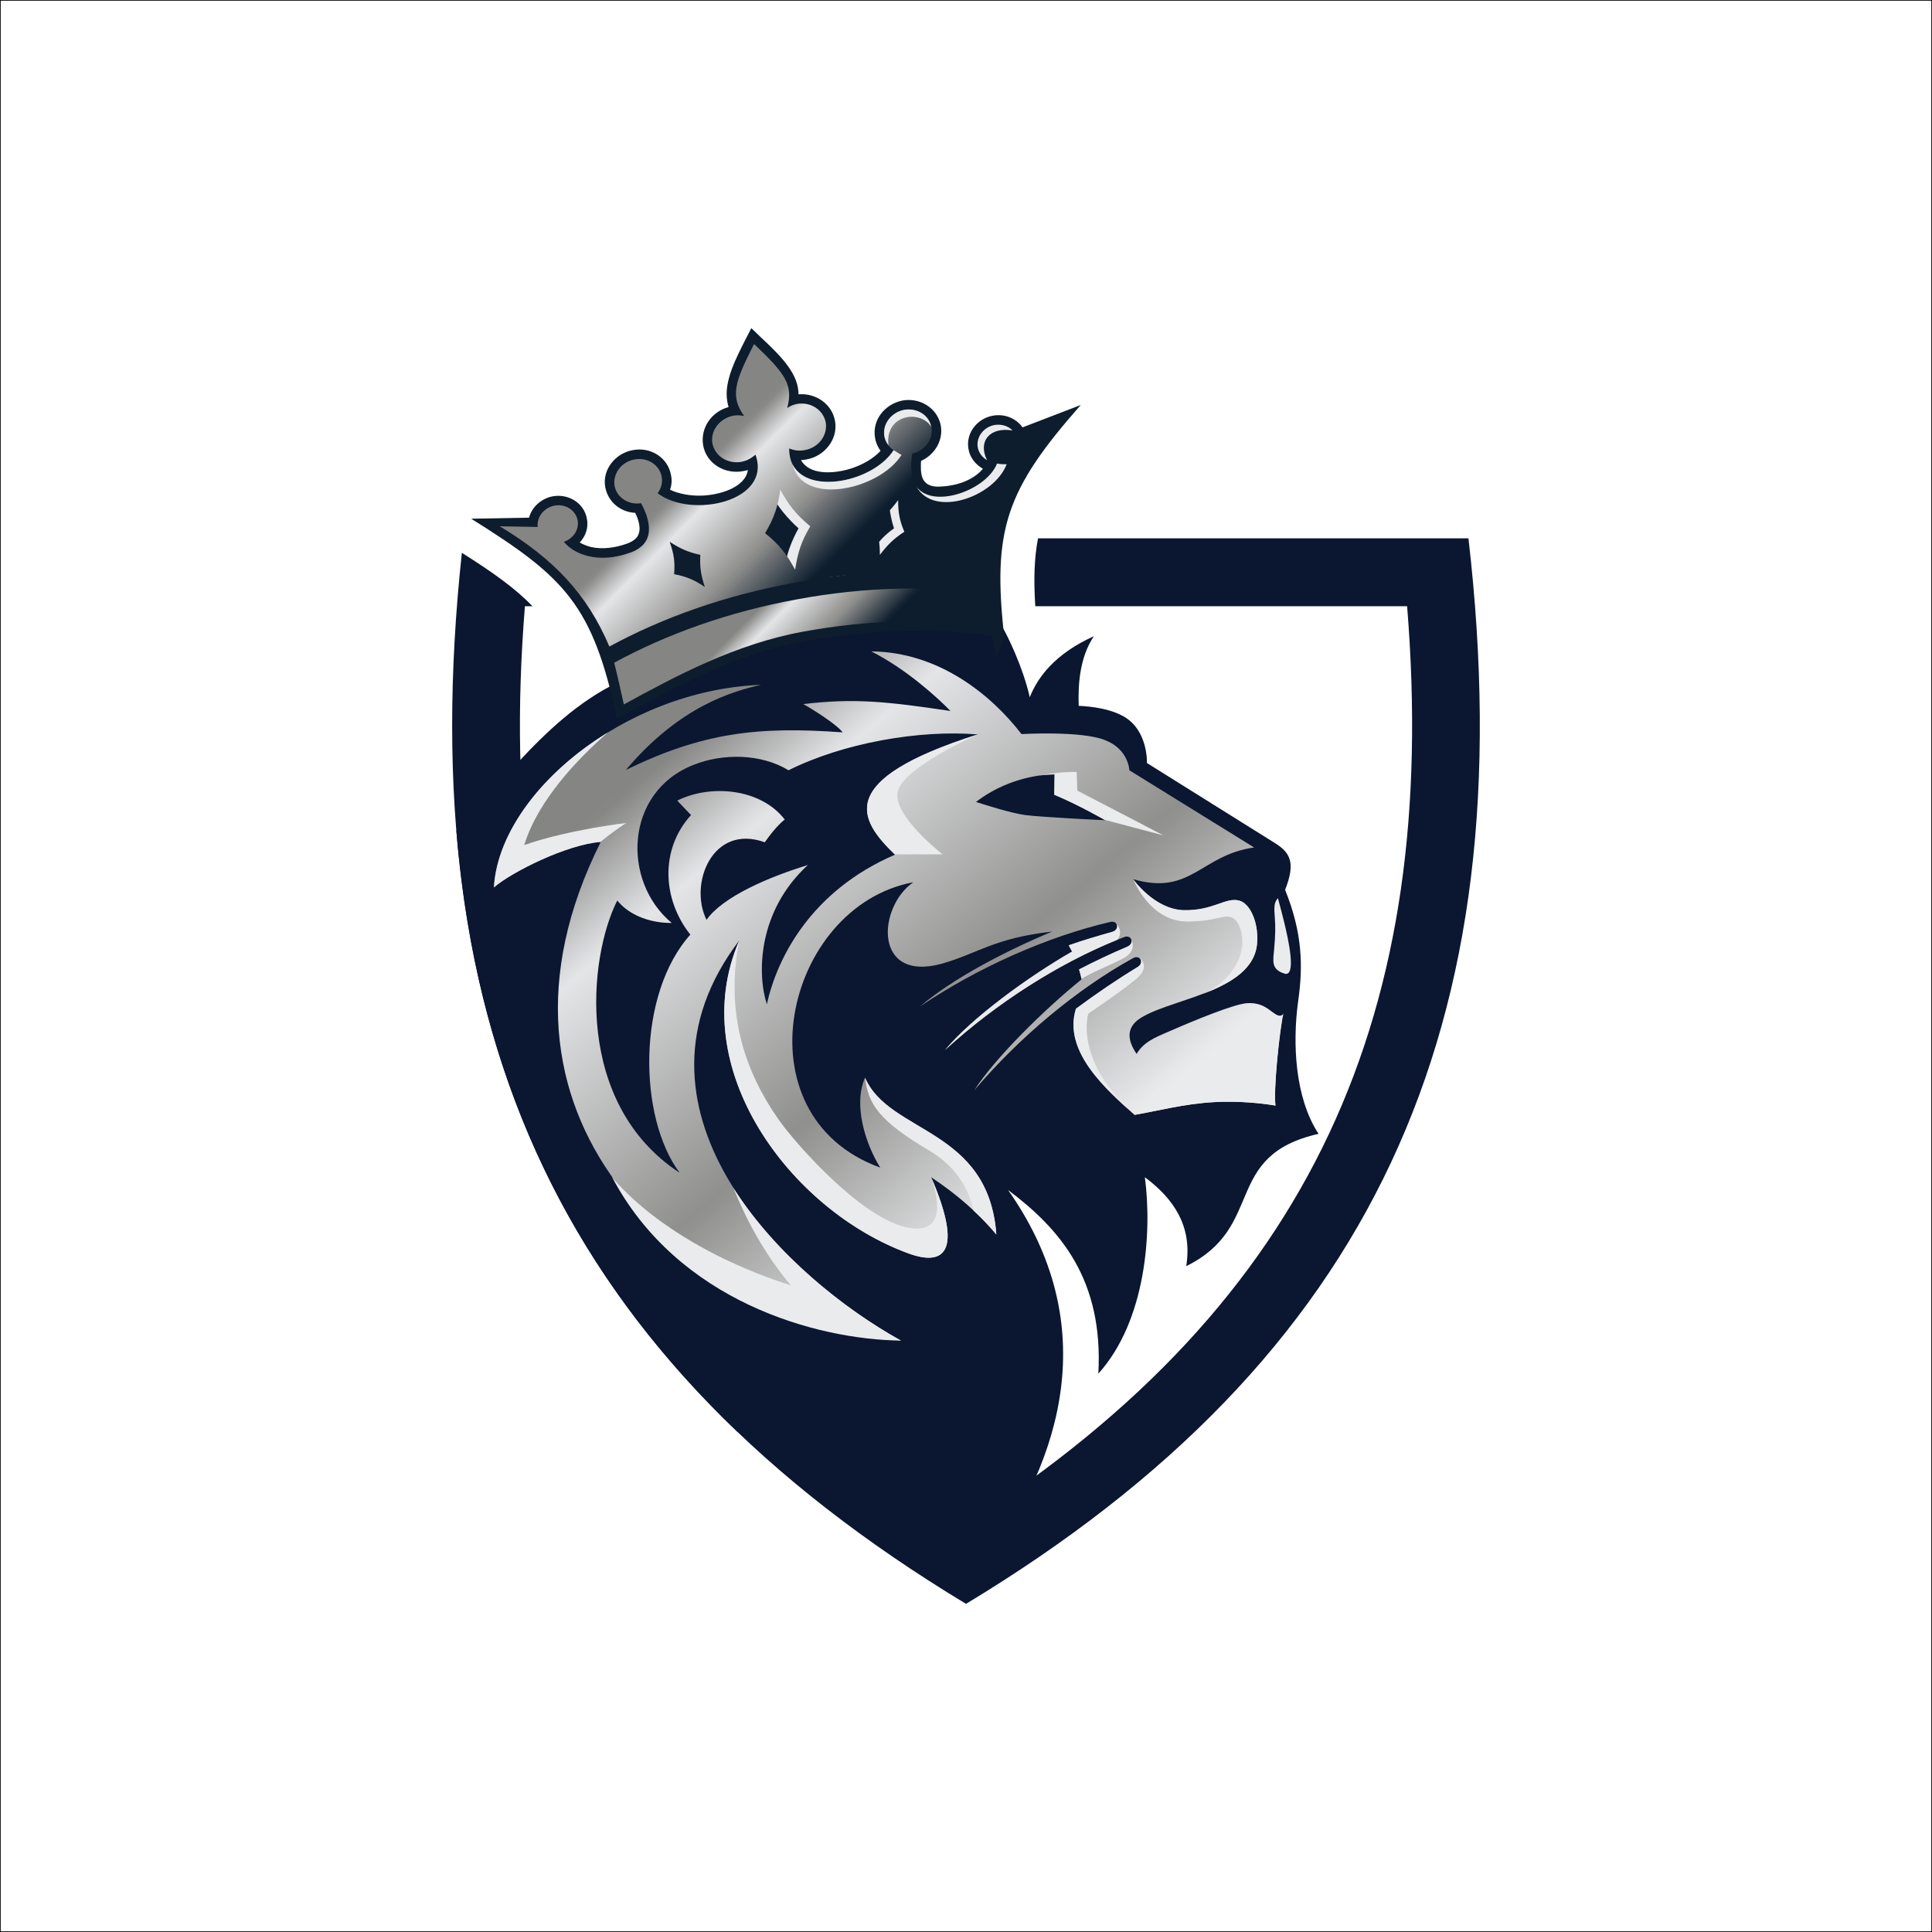 <?xml version="1.0" encoding="UTF-8"?>
<svg xmlns="http://www.w3.org/2000/svg" xmlns:xlink="http://www.w3.org/1999/xlink" width="300" height="300" viewBox="0 0 3001 3001">
<rect x="0" y="0" width="3001" height="3001" fill="#333333" stroke="none"/>
<defs>
<clipPath id="clip-0">

</clipPath>
<clipPath id="clip-1">
<path clip-rule="nonzero" d="M 1511.77 1695.879 C 1512.23 1695.141 1512.801 1694.34 1513.289 1693.59 C 1512.789 1694.18 1512.27 1694.75 1511.77 1695.34 Z M 1511.77 1695.879 "/>
</clipPath>
<clipPath id="clip-2">
<path clip-rule="nonzero" d="M 1511.77 1695.879 C 1512.23 1695.141 1512.801 1694.34 1513.289 1693.59 C 1512.789 1694.18 1512.27 1694.75 1511.77 1695.34 L 1511.77 1695.879 "/>
</clipPath>
<linearGradient id="linear-pattern-0" gradientUnits="userSpaceOnUse" x1="-1.806" y1="0" x2="2.768" y2="0" gradientTransform="matrix(-0.388, -0.453, 0.453, -0.388, 1512.72, 1694.95)">
<stop offset="0" stop-color="rgb(91.763%, 92.155%, 92.94%)" stop-opacity="1"/>
<stop offset="0.25" stop-color="rgb(91.763%, 92.155%, 92.94%)" stop-opacity="1"/>
<stop offset="0.375" stop-color="rgb(91.763%, 92.155%, 92.94%)" stop-opacity="1"/>
<stop offset="0.391" stop-color="rgb(91.763%, 92.155%, 92.94%)" stop-opacity="1"/>
<stop offset="0.395" stop-color="rgb(90.945%, 91.328%, 92.078%)" stop-opacity="1"/>
<stop offset="0.398" stop-color="rgb(90.129%, 90.503%, 91.216%)" stop-opacity="1"/>
<stop offset="0.402" stop-color="rgb(88.362%, 88.716%, 89.351%)" stop-opacity="1"/>
<stop offset="0.406" stop-color="rgb(86.595%, 86.929%, 87.486%)" stop-opacity="1"/>
<stop offset="0.41" stop-color="rgb(84.827%, 85.143%, 85.622%)" stop-opacity="1"/>
<stop offset="0.414" stop-color="rgb(83.06%, 83.356%, 83.759%)" stop-opacity="1"/>
<stop offset="0.418" stop-color="rgb(81.291%, 81.569%, 81.894%)" stop-opacity="1"/>
<stop offset="0.422" stop-color="rgb(79.524%, 79.782%, 80.029%)" stop-opacity="1"/>
<stop offset="0.426" stop-color="rgb(77.757%, 77.995%, 78.165%)" stop-opacity="1"/>
<stop offset="0.43" stop-color="rgb(75.99%, 76.208%, 76.3%)" stop-opacity="1"/>
<stop offset="0.434" stop-color="rgb(74.222%, 74.422%, 74.435%)" stop-opacity="1"/>
<stop offset="0.438" stop-color="rgb(72.455%, 72.635%, 72.571%)" stop-opacity="1"/>
<stop offset="0.441" stop-color="rgb(70.688%, 70.848%, 70.706%)" stop-opacity="1"/>
<stop offset="0.445" stop-color="rgb(68.921%, 69.061%, 68.842%)" stop-opacity="1"/>
<stop offset="0.449" stop-color="rgb(67.152%, 67.274%, 66.977%)" stop-opacity="1"/>
<stop offset="0.453" stop-color="rgb(65.385%, 65.488%, 65.112%)" stop-opacity="1"/>
<stop offset="0.457" stop-color="rgb(63.617%, 63.701%, 63.248%)" stop-opacity="1"/>
<stop offset="0.461" stop-color="rgb(61.85%, 61.914%, 61.383%)" stop-opacity="1"/>
<stop offset="0.465" stop-color="rgb(60.083%, 60.127%, 59.518%)" stop-opacity="1"/>
<stop offset="0.469" stop-color="rgb(58.316%, 58.34%, 57.654%)" stop-opacity="1"/>
<stop offset="0.473" stop-color="rgb(57.681%, 57.698%, 56.985%)" stop-opacity="1"/>
<stop offset="0.477" stop-color="rgb(57.047%, 57.057%, 56.319%)" stop-opacity="1"/>
<stop offset="0.48" stop-color="rgb(58.366%, 58.394%, 57.716%)" stop-opacity="1"/>
<stop offset="0.484" stop-color="rgb(59.688%, 59.731%, 59.116%)" stop-opacity="1"/>
<stop offset="0.488" stop-color="rgb(61.008%, 61.066%, 60.513%)" stop-opacity="1"/>
<stop offset="0.492" stop-color="rgb(62.329%, 62.402%, 61.913%)" stop-opacity="1"/>
<stop offset="0.496" stop-color="rgb(63.649%, 63.739%, 63.31%)" stop-opacity="1"/>
<stop offset="0.5" stop-color="rgb(64.97%, 65.076%, 64.709%)" stop-opacity="1"/>
<stop offset="0.504" stop-color="rgb(66.29%, 66.411%, 66.107%)" stop-opacity="1"/>
<stop offset="0.508" stop-color="rgb(67.612%, 67.747%, 67.506%)" stop-opacity="1"/>
<stop offset="0.512" stop-color="rgb(68.932%, 69.084%, 68.904%)" stop-opacity="1"/>
<stop offset="0.516" stop-color="rgb(70.253%, 70.421%, 70.303%)" stop-opacity="1"/>
<stop offset="0.52" stop-color="rgb(71.573%, 71.756%, 71.701%)" stop-opacity="1"/>
<stop offset="0.523" stop-color="rgb(72.894%, 73.093%, 73.1%)" stop-opacity="1"/>
<stop offset="0.527" stop-color="rgb(74.216%, 74.429%, 74.498%)" stop-opacity="1"/>
<stop offset="0.531" stop-color="rgb(75.537%, 75.766%, 75.897%)" stop-opacity="1"/>
<stop offset="0.535" stop-color="rgb(76.857%, 77.101%, 77.295%)" stop-opacity="1"/>
<stop offset="0.539" stop-color="rgb(78.178%, 78.438%, 78.694%)" stop-opacity="1"/>
<stop offset="0.543" stop-color="rgb(79.498%, 79.773%, 80.092%)" stop-opacity="1"/>
<stop offset="0.547" stop-color="rgb(80.82%, 81.11%, 81.49%)" stop-opacity="1"/>
<stop offset="0.551" stop-color="rgb(82.14%, 82.446%, 82.887%)" stop-opacity="1"/>
<stop offset="0.555" stop-color="rgb(83.461%, 83.783%, 84.286%)" stop-opacity="1"/>
<stop offset="0.559" stop-color="rgb(84.781%, 85.118%, 85.684%)" stop-opacity="1"/>
<stop offset="0.562" stop-color="rgb(86.102%, 86.455%, 87.083%)" stop-opacity="1"/>
<stop offset="0.566" stop-color="rgb(87.422%, 87.791%, 88.481%)" stop-opacity="1"/>
<stop offset="0.57" stop-color="rgb(88.744%, 89.128%, 89.88%)" stop-opacity="1"/>
<stop offset="0.574" stop-color="rgb(86.435%, 86.795%, 87.451%)" stop-opacity="1"/>
<stop offset="0.578" stop-color="rgb(84.126%, 84.462%, 85.023%)" stop-opacity="1"/>
<stop offset="0.582" stop-color="rgb(80.589%, 80.888%, 81.3%)" stop-opacity="1"/>
<stop offset="0.586" stop-color="rgb(77.052%, 77.315%, 77.579%)" stop-opacity="1"/>
<stop offset="0.59" stop-color="rgb(73.515%, 73.741%, 73.856%)" stop-opacity="1"/>
<stop offset="0.594" stop-color="rgb(69.98%, 70.168%, 70.134%)" stop-opacity="1"/>
<stop offset="0.598" stop-color="rgb(66.443%, 66.594%, 66.411%)" stop-opacity="1"/>
<stop offset="0.602" stop-color="rgb(62.907%, 63.02%, 62.689%)" stop-opacity="1"/>
<stop offset="0.605" stop-color="rgb(59.37%, 59.447%, 58.966%)" stop-opacity="1"/>
<stop offset="0.609" stop-color="rgb(55.835%, 55.873%, 55.243%)" stop-opacity="1"/>
<stop offset="0.613" stop-color="rgb(53.995%, 54.015%, 53.307%)" stop-opacity="1"/>
<stop offset="0.617" stop-color="rgb(52.156%, 52.156%, 51.372%)" stop-opacity="1"/>
<stop offset="0.625" stop-color="rgb(52.156%, 52.156%, 51.372%)" stop-opacity="1"/>
<stop offset="0.75" stop-color="rgb(52.156%, 52.156%, 51.372%)" stop-opacity="1"/>
<stop offset="1" stop-color="rgb(52.156%, 52.156%, 51.372%)" stop-opacity="1"/>
</linearGradient>
<clipPath id="clip-3">
<path clip-rule="nonzero" d="M 767 1011 L 1994 1011 L 1994 2083 L 767 2083 Z M 767 1011 "/>
</clipPath>
<clipPath id="clip-4">
<path clip-rule="nonzero" d="M 1592.602 1266.051 C 1569.578 1262.84 1533.18 1251.059 1516.051 1245.711 C 1574.398 1200.738 1638.102 1202.879 1638.102 1202.879 L 1637.559 1234.469 C 1675.031 1249.988 1716.781 1274.078 1716.781 1274.078 C 1716.781 1274.078 1623.641 1269.789 1592.602 1266.051 Z M 1390.262 1327.602 C 1259.648 1383.809 1207.199 1487.648 1191.141 1559.922 C 1176.148 1513.879 1176.148 1415.93 1254.84 1343.66 C 1195.422 1361.859 1123.16 1392.371 1097.461 1428.77 C 1069.629 1373.102 1106.559 1278.891 1187.93 1308.328 C 1206.66 1281.57 1218.969 1273.012 1218.969 1273.012 C 1181.5 1224.301 1103.352 1217.871 1051.969 1243.57 L 1073.379 1266.051 C 1024.672 1319.578 1028.949 1397.191 1072.309 1451.789 C 989.34 1544.391 990.945 1734.949 1055.711 1821.672 C 891.918 1714.609 913.328 1488.191 958.828 1398.801 C 979.168 1423.961 1014.5 1434.129 1043.398 1433.59 C 965.785 1369.359 969.531 1230.18 1077.66 1187.898 C 1123.691 1169.699 1182.57 1170.77 1224.859 1196.461 C 1309.441 1154.172 1427.73 1133.301 1518.73 1140.789 C 1294.98 1211.98 1334.059 1273.539 1390.262 1327.602 Z M 1993.52 1574.898 C 1991.922 1576.512 1990.852 1577.051 1989.781 1577.578 C 1977.461 1579.719 1968.898 1555.629 1936.25 1558.309 C 1916.98 1559.922 1859.699 1582.93 1815.809 1602.199 C 1791.719 1612.371 1776.199 1619.328 1765.488 1637 C 1749.441 1613.441 1749.441 1593.102 1776.199 1578.648 C 1827.59 1549.75 1949.629 1537.969 1952.84 1462.5 C 1954.449 1429.84 1940.531 1402.539 1924.469 1398.801 C 1903.602 1393.441 1884.328 1414.852 1838.289 1413.781 C 1792.789 1412.18 1760.141 1365.609 1760.141 1365.609 C 1850.07 1391.84 1865.059 1328.141 1948.02 1316.359 L 1754.25 1196.461 C 1754.25 1196.461 1753.18 1163.27 1715.711 1149.359 C 1678.781 1134.898 1586.711 1140.262 1586.711 1140.262 C 1540.141 1079.77 1458.781 1012.859 1353.328 1011.789 C 1407.391 1039.09 1455.57 1082.98 1476.441 1104.391 C 1379.02 1089.941 1327.629 1084.051 1247.879 1093.691 C 1261.262 1101.18 1299.27 1124.73 1308.898 1137.578 C 1176.148 1127.941 1091.039 1138.121 972.211 1195.93 C 1056.781 1095.828 1138.68 1073.879 1182.039 1063.711 C 967.391 1072.281 775.227 1235 767.195 1378.461 C 795.031 1354.371 880.676 1311.551 933.133 1307.801 C 721.164 1730.672 1053.57 2037.391 1399.359 2082.352 C 1210.41 1977.969 952.402 1718.359 1148.32 1460.891 C 1062.672 1658.41 1227.539 1880.012 1411.141 1946.922 C 1465.199 1966.73 1497.32 1946.922 1446.469 1828.629 C 1486.609 1855.391 1520.34 1884.828 1547.629 1917.48 C 1535.32 1751.551 1381.16 1761.18 1343.691 1673.93 C 1324.961 1715.68 1344.23 1776.699 1367.25 1813.641 C 1144.031 1732.809 1218.441 1407.898 1418.629 1370.43 C 1362.961 1408.969 1356 1526.73 1463.602 1496.75 C 1518.191 1481.23 1544.422 1457.141 1634.352 1446.969 C 1561.551 1477.48 1481.262 1519.23 1429.34 1563.129 C 1519.27 1502.641 1626.32 1455 1724.809 1431.98 C 1736.59 1429.309 1739.801 1444.301 1727.488 1447.512 C 1705.012 1453.93 1682.531 1460.352 1660.039 1468.379 C 1661.648 1471.059 1663.262 1474.809 1665.398 1478.02 C 1596.352 1517.629 1508.559 1581.859 1467.879 1631.109 C 1549.238 1556.699 1649.871 1492.469 1746.219 1455.539 C 1757.461 1451.25 1762.82 1465.172 1751.039 1470.52 C 1725.879 1481.23 1700.73 1493.012 1676.102 1505.852 C 1677.711 1511.211 1679.309 1516.559 1679.852 1521.379 C 1622.359 1567.789 1545.738 1643.25 1513.289 1693.59 C 1583.191 1611.309 1672.449 1536.551 1760.141 1488.191 C 1770.852 1482.301 1777.809 1495.68 1767.102 1502.109 C 1734.449 1521.91 1702.328 1543.859 1671.281 1566.871 C 1650.41 1633.781 1720 1693.738 1762.281 1731.738 C 1797.078 1725.852 1838.828 1714.609 1885.398 1711.941 C 1923.398 1709.789 1959.27 1713.539 1981.211 1717.289 C 1978 1692.129 1987.641 1599.531 1993.52 1574.898 Z M 1993.52 1574.898 "/>
</clipPath>
<clipPath id="clip-5">
<path clip-rule="nonzero" d="M 1592.602 1266.051 C 1569.578 1262.84 1533.18 1251.059 1516.051 1245.711 C 1574.398 1200.738 1638.102 1202.879 1638.102 1202.879 L 1637.559 1234.469 C 1675.031 1249.988 1716.781 1274.078 1716.781 1274.078 C 1716.781 1274.078 1623.641 1269.789 1592.602 1266.051 Z M 1390.262 1327.602 C 1259.648 1383.809 1207.199 1487.648 1191.141 1559.922 C 1176.148 1513.879 1176.148 1415.93 1254.84 1343.66 C 1195.422 1361.859 1123.16 1392.371 1097.461 1428.77 C 1069.629 1373.102 1106.559 1278.891 1187.93 1308.328 C 1206.66 1281.57 1218.969 1273.012 1218.969 1273.012 C 1181.5 1224.301 1103.352 1217.871 1051.969 1243.57 L 1073.379 1266.051 C 1024.672 1319.578 1028.949 1397.191 1072.309 1451.789 C 989.34 1544.391 990.945 1734.949 1055.711 1821.672 C 891.918 1714.609 913.328 1488.191 958.828 1398.801 C 979.168 1423.961 1014.5 1434.129 1043.398 1433.59 C 965.785 1369.359 969.531 1230.18 1077.66 1187.898 C 1123.691 1169.699 1182.57 1170.77 1224.859 1196.461 C 1309.441 1154.172 1427.73 1133.301 1518.73 1140.789 C 1294.98 1211.98 1334.059 1273.539 1390.262 1327.602 Z M 1993.52 1574.898 C 1991.922 1576.512 1990.852 1577.051 1989.781 1577.578 C 1977.461 1579.719 1968.898 1555.629 1936.25 1558.309 C 1916.98 1559.922 1859.699 1582.93 1815.809 1602.199 C 1791.719 1612.371 1776.199 1619.328 1765.488 1637 C 1749.441 1613.441 1749.441 1593.102 1776.199 1578.648 C 1827.59 1549.75 1949.629 1537.969 1952.84 1462.5 C 1954.449 1429.84 1940.531 1402.539 1924.469 1398.801 C 1903.602 1393.441 1884.328 1414.852 1838.289 1413.781 C 1792.789 1412.18 1760.141 1365.609 1760.141 1365.609 C 1850.07 1391.84 1865.059 1328.141 1948.02 1316.359 L 1754.25 1196.461 C 1754.25 1196.461 1753.18 1163.27 1715.711 1149.359 C 1678.781 1134.898 1586.711 1140.262 1586.711 1140.262 C 1540.141 1079.77 1458.781 1012.859 1353.328 1011.789 C 1407.391 1039.09 1455.57 1082.98 1476.441 1104.391 C 1379.02 1089.941 1327.629 1084.051 1247.879 1093.691 C 1261.262 1101.18 1299.27 1124.73 1308.898 1137.578 C 1176.148 1127.941 1091.039 1138.121 972.211 1195.93 C 1056.781 1095.828 1138.68 1073.879 1182.039 1063.711 C 967.391 1072.281 775.227 1235 767.195 1378.461 C 795.031 1354.371 880.676 1311.551 933.133 1307.801 C 721.164 1730.672 1053.57 2037.391 1399.359 2082.352 C 1210.41 1977.969 952.402 1718.359 1148.32 1460.891 C 1062.672 1658.41 1227.539 1880.012 1411.141 1946.922 C 1465.199 1966.73 1497.32 1946.922 1446.469 1828.629 C 1486.609 1855.391 1520.34 1884.828 1547.629 1917.48 C 1535.32 1751.551 1381.16 1761.18 1343.691 1673.93 C 1324.961 1715.68 1344.23 1776.699 1367.25 1813.641 C 1144.031 1732.809 1218.441 1407.898 1418.629 1370.43 C 1362.961 1408.969 1356 1526.73 1463.602 1496.75 C 1518.191 1481.23 1544.422 1457.141 1634.352 1446.969 C 1561.551 1477.48 1481.262 1519.23 1429.34 1563.129 C 1519.27 1502.641 1626.32 1455 1724.809 1431.98 C 1736.59 1429.309 1739.801 1444.301 1727.488 1447.512 C 1705.012 1453.93 1682.531 1460.352 1660.039 1468.379 C 1661.648 1471.059 1663.262 1474.809 1665.398 1478.02 C 1596.352 1517.629 1508.559 1581.859 1467.879 1631.109 C 1549.238 1556.699 1649.871 1492.469 1746.219 1455.539 C 1757.461 1451.25 1762.82 1465.172 1751.039 1470.52 C 1725.879 1481.23 1700.73 1493.012 1676.102 1505.852 C 1677.711 1511.211 1679.309 1516.559 1679.852 1521.379 C 1622.359 1567.789 1545.738 1643.25 1513.289 1693.59 C 1583.191 1611.309 1672.449 1536.551 1760.141 1488.191 C 1770.852 1482.301 1777.809 1495.68 1767.102 1502.109 C 1734.449 1521.91 1702.328 1543.859 1671.281 1566.871 C 1650.41 1633.781 1720 1693.738 1762.281 1731.738 C 1797.078 1725.852 1838.828 1714.609 1885.398 1711.941 C 1923.398 1709.789 1959.27 1713.539 1981.211 1717.289 C 1978 1692.129 1987.641 1599.531 1993.52 1574.898 "/>
</clipPath>
<linearGradient id="linear-pattern-1" gradientUnits="userSpaceOnUse" x1="-0.47" y1="0" x2="1.371" y2="0" gradientTransform="matrix(-580.256, -676.375, 676.375, -580.256, 1658.41, 1817.57)">
<stop offset="0" stop-color="rgb(91.763%, 92.155%, 92.94%)" stop-opacity="1"/>
<stop offset="0.25" stop-color="rgb(91.763%, 92.155%, 92.94%)" stop-opacity="1"/>
<stop offset="0.254" stop-color="rgb(91.547%, 91.936%, 92.711%)" stop-opacity="1"/>
<stop offset="0.258" stop-color="rgb(91.33%, 91.718%, 92.484%)" stop-opacity="1"/>
<stop offset="0.262" stop-color="rgb(90.619%, 90.997%, 91.733%)" stop-opacity="1"/>
<stop offset="0.266" stop-color="rgb(89.908%, 90.279%, 90.982%)" stop-opacity="1"/>
<stop offset="0.27" stop-color="rgb(89.195%, 89.558%, 90.231%)" stop-opacity="1"/>
<stop offset="0.273" stop-color="rgb(88.484%, 88.84%, 89.481%)" stop-opacity="1"/>
<stop offset="0.277" stop-color="rgb(87.772%, 88.121%, 88.73%)" stop-opacity="1"/>
<stop offset="0.281" stop-color="rgb(87.061%, 87.402%, 87.979%)" stop-opacity="1"/>
<stop offset="0.285" stop-color="rgb(86.349%, 86.682%, 87.228%)" stop-opacity="1"/>
<stop offset="0.289" stop-color="rgb(85.638%, 85.963%, 86.478%)" stop-opacity="1"/>
<stop offset="0.293" stop-color="rgb(84.926%, 85.243%, 85.727%)" stop-opacity="1"/>
<stop offset="0.297" stop-color="rgb(84.215%, 84.525%, 84.978%)" stop-opacity="1"/>
<stop offset="0.301" stop-color="rgb(83.504%, 83.804%, 84.227%)" stop-opacity="1"/>
<stop offset="0.305" stop-color="rgb(82.793%, 83.086%, 83.476%)" stop-opacity="1"/>
<stop offset="0.309" stop-color="rgb(82.08%, 82.365%, 82.726%)" stop-opacity="1"/>
<stop offset="0.312" stop-color="rgb(81.369%, 81.647%, 81.975%)" stop-opacity="1"/>
<stop offset="0.316" stop-color="rgb(80.658%, 80.928%, 81.224%)" stop-opacity="1"/>
<stop offset="0.32" stop-color="rgb(79.947%, 80.209%, 80.473%)" stop-opacity="1"/>
<stop offset="0.324" stop-color="rgb(79.234%, 79.489%, 79.723%)" stop-opacity="1"/>
<stop offset="0.328" stop-color="rgb(78.523%, 78.77%, 78.972%)" stop-opacity="1"/>
<stop offset="0.332" stop-color="rgb(77.812%, 78.05%, 78.221%)" stop-opacity="1"/>
<stop offset="0.336" stop-color="rgb(77.101%, 77.332%, 77.472%)" stop-opacity="1"/>
<stop offset="0.34" stop-color="rgb(76.389%, 76.611%, 76.721%)" stop-opacity="1"/>
<stop offset="0.344" stop-color="rgb(75.677%, 75.893%, 75.97%)" stop-opacity="1"/>
<stop offset="0.348" stop-color="rgb(74.966%, 75.174%, 75.22%)" stop-opacity="1"/>
<stop offset="0.352" stop-color="rgb(74.255%, 74.455%, 74.469%)" stop-opacity="1"/>
<stop offset="0.355" stop-color="rgb(73.543%, 73.735%, 73.718%)" stop-opacity="1"/>
<stop offset="0.359" stop-color="rgb(72.832%, 73.016%, 72.968%)" stop-opacity="1"/>
<stop offset="0.363" stop-color="rgb(72.121%, 72.296%, 72.217%)" stop-opacity="1"/>
<stop offset="0.367" stop-color="rgb(71.41%, 71.577%, 71.468%)" stop-opacity="1"/>
<stop offset="0.371" stop-color="rgb(70.697%, 70.857%, 70.717%)" stop-opacity="1"/>
<stop offset="0.375" stop-color="rgb(69.986%, 70.139%, 69.966%)" stop-opacity="1"/>
<stop offset="0.379" stop-color="rgb(69.273%, 69.418%, 69.215%)" stop-opacity="1"/>
<stop offset="0.383" stop-color="rgb(68.562%, 68.7%, 68.465%)" stop-opacity="1"/>
<stop offset="0.387" stop-color="rgb(67.851%, 67.981%, 67.714%)" stop-opacity="1"/>
<stop offset="0.391" stop-color="rgb(67.14%, 67.262%, 66.963%)" stop-opacity="1"/>
<stop offset="0.395" stop-color="rgb(66.428%, 66.542%, 66.212%)" stop-opacity="1"/>
<stop offset="0.398" stop-color="rgb(65.717%, 65.823%, 65.462%)" stop-opacity="1"/>
<stop offset="0.402" stop-color="rgb(65.005%, 65.103%, 64.711%)" stop-opacity="1"/>
<stop offset="0.406" stop-color="rgb(64.294%, 64.384%, 63.962%)" stop-opacity="1"/>
<stop offset="0.41" stop-color="rgb(63.582%, 63.664%, 63.211%)" stop-opacity="1"/>
<stop offset="0.414" stop-color="rgb(62.871%, 62.946%, 62.46%)" stop-opacity="1"/>
<stop offset="0.418" stop-color="rgb(62.16%, 62.225%, 61.71%)" stop-opacity="1"/>
<stop offset="0.422" stop-color="rgb(61.449%, 61.507%, 60.959%)" stop-opacity="1"/>
<stop offset="0.426" stop-color="rgb(60.736%, 60.788%, 60.208%)" stop-opacity="1"/>
<stop offset="0.43" stop-color="rgb(60.025%, 60.069%, 59.457%)" stop-opacity="1"/>
<stop offset="0.434" stop-color="rgb(59.314%, 59.349%, 58.707%)" stop-opacity="1"/>
<stop offset="0.438" stop-color="rgb(58.603%, 58.63%, 57.957%)" stop-opacity="1"/>
<stop offset="0.441" stop-color="rgb(57.89%, 57.91%, 57.207%)" stop-opacity="1"/>
<stop offset="0.445" stop-color="rgb(57.179%, 57.191%, 56.456%)" stop-opacity="1"/>
<stop offset="0.449" stop-color="rgb(56.747%, 56.755%, 56.001%)" stop-opacity="1"/>
<stop offset="0.453" stop-color="rgb(56.317%, 56.32%, 55.548%)" stop-opacity="1"/>
<stop offset="0.457" stop-color="rgb(56.848%, 56.857%, 56.11%)" stop-opacity="1"/>
<stop offset="0.461" stop-color="rgb(57.381%, 57.396%, 56.673%)" stop-opacity="1"/>
<stop offset="0.465" stop-color="rgb(57.912%, 57.933%, 57.236%)" stop-opacity="1"/>
<stop offset="0.469" stop-color="rgb(58.444%, 58.472%, 57.799%)" stop-opacity="1"/>
<stop offset="0.473" stop-color="rgb(58.975%, 59.009%, 58.362%)" stop-opacity="1"/>
<stop offset="0.477" stop-color="rgb(59.508%, 59.547%, 58.925%)" stop-opacity="1"/>
<stop offset="0.48" stop-color="rgb(60.039%, 60.085%, 59.488%)" stop-opacity="1"/>
<stop offset="0.484" stop-color="rgb(60.571%, 60.623%, 60.051%)" stop-opacity="1"/>
<stop offset="0.488" stop-color="rgb(61.102%, 61.16%, 60.614%)" stop-opacity="1"/>
<stop offset="0.492" stop-color="rgb(61.635%, 61.699%, 61.177%)" stop-opacity="1"/>
<stop offset="0.496" stop-color="rgb(62.166%, 62.236%, 61.74%)" stop-opacity="1"/>
<stop offset="0.5" stop-color="rgb(62.697%, 62.775%, 62.303%)" stop-opacity="1"/>
<stop offset="0.504" stop-color="rgb(63.228%, 63.312%, 62.865%)" stop-opacity="1"/>
<stop offset="0.508" stop-color="rgb(63.76%, 63.85%, 63.428%)" stop-opacity="1"/>
<stop offset="0.512" stop-color="rgb(64.291%, 64.389%, 63.991%)" stop-opacity="1"/>
<stop offset="0.516" stop-color="rgb(64.824%, 64.928%, 64.554%)" stop-opacity="1"/>
<stop offset="0.52" stop-color="rgb(65.355%, 65.465%, 65.117%)" stop-opacity="1"/>
<stop offset="0.523" stop-color="rgb(65.887%, 66.003%, 65.68%)" stop-opacity="1"/>
<stop offset="0.527" stop-color="rgb(66.418%, 66.541%, 66.243%)" stop-opacity="1"/>
<stop offset="0.531" stop-color="rgb(66.951%, 67.079%, 66.806%)" stop-opacity="1"/>
<stop offset="0.535" stop-color="rgb(67.482%, 67.616%, 67.369%)" stop-opacity="1"/>
<stop offset="0.539" stop-color="rgb(68.015%, 68.155%, 67.932%)" stop-opacity="1"/>
<stop offset="0.543" stop-color="rgb(68.546%, 68.692%, 68.495%)" stop-opacity="1"/>
<stop offset="0.547" stop-color="rgb(69.077%, 69.231%, 69.058%)" stop-opacity="1"/>
<stop offset="0.551" stop-color="rgb(69.608%, 69.768%, 69.62%)" stop-opacity="1"/>
<stop offset="0.555" stop-color="rgb(70.14%, 70.306%, 70.183%)" stop-opacity="1"/>
<stop offset="0.559" stop-color="rgb(70.671%, 70.844%, 70.746%)" stop-opacity="1"/>
<stop offset="0.562" stop-color="rgb(71.204%, 71.382%, 71.309%)" stop-opacity="1"/>
<stop offset="0.566" stop-color="rgb(71.735%, 71.919%, 71.872%)" stop-opacity="1"/>
<stop offset="0.57" stop-color="rgb(72.267%, 72.458%, 72.435%)" stop-opacity="1"/>
<stop offset="0.574" stop-color="rgb(72.798%, 72.995%, 72.998%)" stop-opacity="1"/>
<stop offset="0.578" stop-color="rgb(73.331%, 73.534%, 73.561%)" stop-opacity="1"/>
<stop offset="0.582" stop-color="rgb(73.862%, 74.071%, 74.124%)" stop-opacity="1"/>
<stop offset="0.586" stop-color="rgb(74.394%, 74.609%, 74.687%)" stop-opacity="1"/>
<stop offset="0.59" stop-color="rgb(74.925%, 75.146%, 75.25%)" stop-opacity="1"/>
<stop offset="0.594" stop-color="rgb(75.458%, 75.685%, 75.813%)" stop-opacity="1"/>
<stop offset="0.598" stop-color="rgb(75.989%, 76.222%, 76.375%)" stop-opacity="1"/>
<stop offset="0.602" stop-color="rgb(76.52%, 76.761%, 76.938%)" stop-opacity="1"/>
<stop offset="0.605" stop-color="rgb(77.051%, 77.298%, 77.501%)" stop-opacity="1"/>
<stop offset="0.609" stop-color="rgb(77.583%, 77.837%, 78.064%)" stop-opacity="1"/>
<stop offset="0.613" stop-color="rgb(78.114%, 78.374%, 78.627%)" stop-opacity="1"/>
<stop offset="0.617" stop-color="rgb(78.647%, 78.912%, 79.19%)" stop-opacity="1"/>
<stop offset="0.621" stop-color="rgb(79.178%, 79.449%, 79.753%)" stop-opacity="1"/>
<stop offset="0.625" stop-color="rgb(79.71%, 79.988%, 80.316%)" stop-opacity="1"/>
<stop offset="0.629" stop-color="rgb(80.241%, 80.525%, 80.879%)" stop-opacity="1"/>
<stop offset="0.633" stop-color="rgb(80.774%, 81.064%, 81.442%)" stop-opacity="1"/>
<stop offset="0.637" stop-color="rgb(81.305%, 81.601%, 82.005%)" stop-opacity="1"/>
<stop offset="0.641" stop-color="rgb(81.837%, 82.14%, 82.568%)" stop-opacity="1"/>
<stop offset="0.645" stop-color="rgb(82.368%, 82.677%, 83.13%)" stop-opacity="1"/>
<stop offset="0.648" stop-color="rgb(82.899%, 83.215%, 83.693%)" stop-opacity="1"/>
<stop offset="0.652" stop-color="rgb(83.43%, 83.752%, 84.256%)" stop-opacity="1"/>
<stop offset="0.656" stop-color="rgb(83.963%, 84.291%, 84.819%)" stop-opacity="1"/>
<stop offset="0.66" stop-color="rgb(84.494%, 84.828%, 85.382%)" stop-opacity="1"/>
<stop offset="0.664" stop-color="rgb(85.027%, 85.367%, 85.945%)" stop-opacity="1"/>
<stop offset="0.668" stop-color="rgb(85.558%, 85.904%, 86.508%)" stop-opacity="1"/>
<stop offset="0.672" stop-color="rgb(86.09%, 86.443%, 87.071%)" stop-opacity="1"/>
<stop offset="0.676" stop-color="rgb(86.621%, 86.98%, 87.634%)" stop-opacity="1"/>
<stop offset="0.68" stop-color="rgb(87.154%, 87.518%, 88.197%)" stop-opacity="1"/>
<stop offset="0.684" stop-color="rgb(87.685%, 88.055%, 88.76%)" stop-opacity="1"/>
<stop offset="0.688" stop-color="rgb(88.217%, 88.594%, 89.323%)" stop-opacity="1"/>
<stop offset="0.691" stop-color="rgb(88.748%, 89.133%, 89.885%)" stop-opacity="1"/>
<stop offset="0.695" stop-color="rgb(89.281%, 89.671%, 90.448%)" stop-opacity="1"/>
<stop offset="0.699" stop-color="rgb(88.097%, 88.475%, 89.203%)" stop-opacity="1"/>
<stop offset="0.703" stop-color="rgb(86.914%, 87.28%, 87.959%)" stop-opacity="1"/>
<stop offset="0.707" stop-color="rgb(85.49%, 85.841%, 86.461%)" stop-opacity="1"/>
<stop offset="0.711" stop-color="rgb(84.067%, 84.404%, 84.962%)" stop-opacity="1"/>
<stop offset="0.715" stop-color="rgb(82.643%, 82.965%, 83.464%)" stop-opacity="1"/>
<stop offset="0.719" stop-color="rgb(81.221%, 81.526%, 81.966%)" stop-opacity="1"/>
<stop offset="0.723" stop-color="rgb(79.797%, 80.087%, 80.467%)" stop-opacity="1"/>
<stop offset="0.727" stop-color="rgb(78.374%, 78.648%, 78.969%)" stop-opacity="1"/>
<stop offset="0.73" stop-color="rgb(76.95%, 77.209%, 77.47%)" stop-opacity="1"/>
<stop offset="0.734" stop-color="rgb(75.526%, 75.772%, 75.972%)" stop-opacity="1"/>
<stop offset="0.738" stop-color="rgb(74.103%, 74.333%, 74.474%)" stop-opacity="1"/>
<stop offset="0.742" stop-color="rgb(72.679%, 72.894%, 72.975%)" stop-opacity="1"/>
<stop offset="0.746" stop-color="rgb(71.255%, 71.455%, 71.475%)" stop-opacity="1"/>
<stop offset="0.75" stop-color="rgb(69.832%, 70.018%, 69.977%)" stop-opacity="1"/>
<stop offset="0.754" stop-color="rgb(68.408%, 68.579%, 68.478%)" stop-opacity="1"/>
<stop offset="0.758" stop-color="rgb(66.985%, 67.14%, 66.98%)" stop-opacity="1"/>
<stop offset="0.762" stop-color="rgb(65.561%, 65.701%, 65.482%)" stop-opacity="1"/>
<stop offset="0.766" stop-color="rgb(64.137%, 64.264%, 63.983%)" stop-opacity="1"/>
<stop offset="0.77" stop-color="rgb(62.714%, 62.825%, 62.485%)" stop-opacity="1"/>
<stop offset="0.773" stop-color="rgb(61.29%, 61.386%, 60.986%)" stop-opacity="1"/>
<stop offset="0.777" stop-color="rgb(59.866%, 59.947%, 59.488%)" stop-opacity="1"/>
<stop offset="0.781" stop-color="rgb(58.443%, 58.508%, 57.99%)" stop-opacity="1"/>
<stop offset="0.785" stop-color="rgb(57.019%, 57.069%, 56.491%)" stop-opacity="1"/>
<stop offset="0.789" stop-color="rgb(55.595%, 55.632%, 54.993%)" stop-opacity="1"/>
<stop offset="0.793" stop-color="rgb(54.172%, 54.193%, 53.494%)" stop-opacity="1"/>
<stop offset="0.797" stop-color="rgb(52.748%, 52.754%, 51.996%)" stop-opacity="1"/>
<stop offset="0.801" stop-color="rgb(52.452%, 52.455%, 51.683%)" stop-opacity="1"/>
<stop offset="0.805" stop-color="rgb(52.156%, 52.156%, 51.372%)" stop-opacity="1"/>
<stop offset="0.812" stop-color="rgb(52.156%, 52.156%, 51.372%)" stop-opacity="1"/>
<stop offset="0.875" stop-color="rgb(52.156%, 52.156%, 51.372%)" stop-opacity="1"/>
<stop offset="1" stop-color="rgb(52.156%, 52.156%, 51.372%)" stop-opacity="1"/>
</linearGradient>
<clipPath id="clip-6">
<path clip-rule="nonzero" d="M 776 534 L 1632 534 L 1632 1005 L 776 1005 Z M 776 534 "/>
</clipPath>
<clipPath id="clip-7">
<path clip-rule="nonzero" d="M 1366.711 861.91 C 1366.711 842.641 1364.57 830.328 1357.078 812.66 C 1374.199 801.961 1383.301 792.859 1395.078 776.801 C 1395.078 796.07 1397.219 808.379 1404.719 826.051 C 1388.121 836.75 1378.488 846.391 1366.711 861.91 Z M 1235.031 884.93 C 1221.648 860.309 1210.41 845.852 1188.461 828.191 C 1202.379 804.641 1208.27 787.512 1212.012 760.738 C 1225.398 784.828 1236.641 799.281 1258.578 817.48 C 1244.672 841.031 1239.309 857.629 1235.031 884.93 Z M 1047.148 891.891 C 1048.75 872.078 1046.609 859.77 1040.191 841.57 C 1056.781 852.281 1068.559 857.629 1087.828 861.91 C 1086.762 881.18 1088.898 894.031 1094.789 911.691 C 1078.73 900.988 1066.949 895.629 1047.148 891.891 Z M 1580.289 682.059 C 1577.07 667.07 1561.551 657.43 1544.961 660.109 C 1527.828 663.32 1516.051 678.84 1518.73 694.898 C 1520.871 708.82 1534.25 718.988 1549.238 718.461 C 1541.75 740.941 1511.77 769.84 1457.711 770.379 C 1414.352 770.91 1412.738 732.371 1417.031 704.539 C 1436.828 700.262 1449.68 682.59 1447 663.859 C 1443.789 645.121 1424.52 633.352 1404.719 636.559 C 1384.379 640.309 1370.461 658.5 1373.672 677.238 C 1375.27 686.871 1380.629 694.371 1388.121 699.191 C 1351.719 755.391 1224.859 774.66 1225.93 696.512 C 1232.891 699.719 1241.449 700.789 1250.02 699.191 C 1271.43 695.441 1285.879 676.172 1282.672 656.359 C 1278.922 636.559 1259.121 623.711 1237.711 627.461 C 1232.352 628.531 1227 630.672 1222.719 633.879 C 1232.891 596.949 1218.441 579.281 1171.328 534.32 C 1141.359 593.199 1133.859 615.148 1155.809 646.191 C 1150.461 645.121 1145.102 644.59 1139.219 645.66 C 1117.809 649.941 1103.352 668.672 1106.559 688.48 C 1110.309 708.281 1130.121 721.129 1151.531 717.379 C 1160.09 715.781 1167.59 711.5 1173.469 706.141 C 1199.699 778.941 1073.91 806.238 1021.461 766.102 C 1026.809 759.141 1029.48 750.039 1027.879 740.941 C 1024.672 722.199 1005.93 709.891 985.59 713.641 C 965.25 717.379 951.867 735.578 954.547 754.32 C 957.758 772.52 975.957 784.828 995.762 781.621 C 1009.141 806.238 1020.379 843.18 979.703 858.16 C 928.316 876.898 890.848 860.309 875.859 841.57 C 890.312 836.75 899.945 822.84 897.27 808.379 C 894.594 792.859 878.535 782.148 861.406 785.371 C 844.812 788.578 833.57 803.031 835.18 818.551 L 776.297 817.48 C 859.801 867.801 912.258 922.93 946.516 1004.301 C 1029.48 959.328 1126.898 924.539 1233.961 905.27 C 1341.02 885.461 1444.328 883.32 1536.391 896.172 C 1535.32 864.59 1536.93 834.609 1543.891 813.738 C 1565.301 747.359 1631.672 661.719 1631.672 661.719 Z M 1580.289 682.059 "/>
</clipPath>
<clipPath id="clip-8">
<path clip-rule="nonzero" d="M 1366.711 861.91 C 1366.711 842.641 1364.57 830.328 1357.078 812.66 C 1374.199 801.961 1383.301 792.859 1395.078 776.801 C 1395.078 796.07 1397.219 808.379 1404.719 826.051 C 1388.121 836.75 1378.488 846.391 1366.711 861.91 Z M 1235.031 884.93 C 1221.648 860.309 1210.41 845.852 1188.461 828.191 C 1202.379 804.641 1208.27 787.512 1212.012 760.738 C 1225.398 784.828 1236.641 799.281 1258.578 817.48 C 1244.672 841.031 1239.309 857.629 1235.031 884.93 Z M 1047.148 891.891 C 1048.75 872.078 1046.609 859.77 1040.191 841.57 C 1056.781 852.281 1068.559 857.629 1087.828 861.91 C 1086.762 881.18 1088.898 894.031 1094.789 911.691 C 1078.73 900.988 1066.949 895.629 1047.148 891.891 Z M 1580.289 682.059 C 1577.07 667.07 1561.551 657.43 1544.961 660.109 C 1527.828 663.32 1516.051 678.84 1518.73 694.898 C 1520.871 708.82 1534.25 718.988 1549.238 718.461 C 1541.75 740.941 1511.77 769.84 1457.711 770.379 C 1414.352 770.91 1412.738 732.371 1417.031 704.539 C 1436.828 700.262 1449.68 682.59 1447 663.859 C 1443.789 645.121 1424.52 633.352 1404.719 636.559 C 1384.379 640.309 1370.461 658.5 1373.672 677.238 C 1375.27 686.871 1380.629 694.371 1388.121 699.191 C 1351.719 755.391 1224.859 774.66 1225.93 696.512 C 1232.891 699.719 1241.449 700.789 1250.02 699.191 C 1271.43 695.441 1285.879 676.172 1282.672 656.359 C 1278.922 636.559 1259.121 623.711 1237.711 627.461 C 1232.352 628.531 1227 630.672 1222.719 633.879 C 1232.891 596.949 1218.441 579.281 1171.328 534.32 C 1141.359 593.199 1133.859 615.148 1155.809 646.191 C 1150.461 645.121 1145.102 644.59 1139.219 645.66 C 1117.809 649.941 1103.352 668.672 1106.559 688.48 C 1110.309 708.281 1130.121 721.129 1151.531 717.379 C 1160.09 715.781 1167.59 711.5 1173.469 706.141 C 1199.699 778.941 1073.91 806.238 1021.461 766.102 C 1026.809 759.141 1029.48 750.039 1027.879 740.941 C 1024.672 722.199 1005.93 709.891 985.59 713.641 C 965.25 717.379 951.867 735.578 954.547 754.32 C 957.758 772.52 975.957 784.828 995.762 781.621 C 1009.141 806.238 1020.379 843.18 979.703 858.16 C 928.316 876.898 890.848 860.309 875.859 841.57 C 890.312 836.75 899.945 822.84 897.27 808.379 C 894.594 792.859 878.535 782.148 861.406 785.371 C 844.812 788.578 833.57 803.031 835.18 818.551 L 776.297 817.48 C 859.801 867.801 912.258 922.93 946.516 1004.301 C 1029.48 959.328 1126.898 924.539 1233.961 905.27 C 1341.02 885.461 1444.328 883.32 1536.391 896.172 C 1535.32 864.59 1536.93 834.609 1543.891 813.738 C 1565.301 747.359 1631.672 661.719 1631.672 661.719 L 1580.289 682.059 "/>
</clipPath>
<linearGradient id="linear-pattern-2" gradientUnits="userSpaceOnUse" x1="-1.367" y1="0" x2="2.453" y2="0" gradientTransform="matrix(-173.584, -173.404, 173.404, -173.584, 1308.92, 852.81)">
<stop offset="0" stop-color="rgb(5.098%, 11.372%, 17.647%)" stop-opacity="1"/>
<stop offset="0.25" stop-color="rgb(5.098%, 11.372%, 17.647%)" stop-opacity="1"/>
<stop offset="0.312" stop-color="rgb(5.098%, 11.372%, 17.647%)" stop-opacity="1"/>
<stop offset="0.344" stop-color="rgb(5.098%, 11.372%, 17.647%)" stop-opacity="1"/>
<stop offset="0.352" stop-color="rgb(5.098%, 11.372%, 17.647%)" stop-opacity="1"/>
<stop offset="0.355" stop-color="rgb(5.492%, 11.717%, 17.937%)" stop-opacity="1"/>
<stop offset="0.359" stop-color="rgb(5.885%, 12.064%, 18.228%)" stop-opacity="1"/>
<stop offset="0.363" stop-color="rgb(7.886%, 13.817%, 19.705%)" stop-opacity="1"/>
<stop offset="0.367" stop-color="rgb(9.886%, 15.572%, 21.182%)" stop-opacity="1"/>
<stop offset="0.371" stop-color="rgb(11.885%, 17.325%, 22.659%)" stop-opacity="1"/>
<stop offset="0.375" stop-color="rgb(13.885%, 19.078%, 24.136%)" stop-opacity="1"/>
<stop offset="0.379" stop-color="rgb(15.884%, 20.831%, 25.613%)" stop-opacity="1"/>
<stop offset="0.383" stop-color="rgb(17.885%, 22.586%, 27.09%)" stop-opacity="1"/>
<stop offset="0.387" stop-color="rgb(19.885%, 24.339%, 28.566%)" stop-opacity="1"/>
<stop offset="0.391" stop-color="rgb(21.886%, 26.094%, 30.043%)" stop-opacity="1"/>
<stop offset="0.395" stop-color="rgb(23.885%, 27.847%, 31.52%)" stop-opacity="1"/>
<stop offset="0.398" stop-color="rgb(25.885%, 29.601%, 32.997%)" stop-opacity="1"/>
<stop offset="0.402" stop-color="rgb(27.885%, 31.354%, 34.474%)" stop-opacity="1"/>
<stop offset="0.406" stop-color="rgb(29.886%, 33.109%, 35.951%)" stop-opacity="1"/>
<stop offset="0.41" stop-color="rgb(31.885%, 34.862%, 37.428%)" stop-opacity="1"/>
<stop offset="0.414" stop-color="rgb(33.885%, 36.617%, 38.905%)" stop-opacity="1"/>
<stop offset="0.418" stop-color="rgb(35.884%, 38.37%, 40.382%)" stop-opacity="1"/>
<stop offset="0.422" stop-color="rgb(37.885%, 40.125%, 41.859%)" stop-opacity="1"/>
<stop offset="0.426" stop-color="rgb(39.885%, 41.878%, 43.335%)" stop-opacity="1"/>
<stop offset="0.43" stop-color="rgb(41.885%, 43.631%, 44.812%)" stop-opacity="1"/>
<stop offset="0.434" stop-color="rgb(43.884%, 45.384%, 46.289%)" stop-opacity="1"/>
<stop offset="0.438" stop-color="rgb(45.885%, 47.139%, 47.766%)" stop-opacity="1"/>
<stop offset="0.441" stop-color="rgb(47.884%, 48.892%, 49.243%)" stop-opacity="1"/>
<stop offset="0.445" stop-color="rgb(49.884%, 50.647%, 50.72%)" stop-opacity="1"/>
<stop offset="0.449" stop-color="rgb(51.884%, 52.4%, 52.197%)" stop-opacity="1"/>
<stop offset="0.453" stop-color="rgb(53.885%, 54.155%, 53.674%)" stop-opacity="1"/>
<stop offset="0.457" stop-color="rgb(55.502%, 55.643%, 55.035%)" stop-opacity="1"/>
<stop offset="0.461" stop-color="rgb(57.12%, 57.132%, 56.396%)" stop-opacity="1"/>
<stop offset="0.465" stop-color="rgb(58.272%, 58.298%, 57.617%)" stop-opacity="1"/>
<stop offset="0.469" stop-color="rgb(59.425%, 59.465%, 58.838%)" stop-opacity="1"/>
<stop offset="0.473" stop-color="rgb(60.577%, 60.631%, 60.059%)" stop-opacity="1"/>
<stop offset="0.477" stop-color="rgb(61.731%, 61.798%, 61.279%)" stop-opacity="1"/>
<stop offset="0.48" stop-color="rgb(62.885%, 62.964%, 62.5%)" stop-opacity="1"/>
<stop offset="0.484" stop-color="rgb(64.038%, 64.131%, 63.722%)" stop-opacity="1"/>
<stop offset="0.488" stop-color="rgb(65.19%, 65.297%, 64.943%)" stop-opacity="1"/>
<stop offset="0.492" stop-color="rgb(66.344%, 66.464%, 66.164%)" stop-opacity="1"/>
<stop offset="0.496" stop-color="rgb(67.497%, 67.632%, 67.384%)" stop-opacity="1"/>
<stop offset="0.5" stop-color="rgb(68.651%, 68.799%, 68.605%)" stop-opacity="1"/>
<stop offset="0.504" stop-color="rgb(69.803%, 69.965%, 69.826%)" stop-opacity="1"/>
<stop offset="0.508" stop-color="rgb(70.956%, 71.132%, 71.048%)" stop-opacity="1"/>
<stop offset="0.512" stop-color="rgb(72.108%, 72.298%, 72.269%)" stop-opacity="1"/>
<stop offset="0.516" stop-color="rgb(73.262%, 73.465%, 73.489%)" stop-opacity="1"/>
<stop offset="0.52" stop-color="rgb(74.416%, 74.631%, 74.71%)" stop-opacity="1"/>
<stop offset="0.523" stop-color="rgb(75.569%, 75.798%, 75.931%)" stop-opacity="1"/>
<stop offset="0.527" stop-color="rgb(76.721%, 76.964%, 77.151%)" stop-opacity="1"/>
<stop offset="0.531" stop-color="rgb(77.875%, 78.131%, 78.374%)" stop-opacity="1"/>
<stop offset="0.535" stop-color="rgb(79.028%, 79.297%, 79.594%)" stop-opacity="1"/>
<stop offset="0.539" stop-color="rgb(80.182%, 80.464%, 80.815%)" stop-opacity="1"/>
<stop offset="0.543" stop-color="rgb(81.334%, 81.631%, 82.036%)" stop-opacity="1"/>
<stop offset="0.547" stop-color="rgb(82.487%, 82.799%, 83.257%)" stop-opacity="1"/>
<stop offset="0.551" stop-color="rgb(83.64%, 83.965%, 84.477%)" stop-opacity="1"/>
<stop offset="0.555" stop-color="rgb(84.793%, 85.132%, 85.698%)" stop-opacity="1"/>
<stop offset="0.559" stop-color="rgb(85.947%, 86.298%, 86.919%)" stop-opacity="1"/>
<stop offset="0.562" stop-color="rgb(87.1%, 87.465%, 88.141%)" stop-opacity="1"/>
<stop offset="0.566" stop-color="rgb(88.252%, 88.631%, 89.362%)" stop-opacity="1"/>
<stop offset="0.57" stop-color="rgb(89.406%, 89.798%, 90.582%)" stop-opacity="1"/>
<stop offset="0.574" stop-color="rgb(86.461%, 86.823%, 87.482%)" stop-opacity="1"/>
<stop offset="0.578" stop-color="rgb(83.516%, 83.847%, 84.383%)" stop-opacity="1"/>
<stop offset="0.582" stop-color="rgb(80.562%, 80.862%, 81.273%)" stop-opacity="1"/>
<stop offset="0.586" stop-color="rgb(77.609%, 77.878%, 78.165%)" stop-opacity="1"/>
<stop offset="0.59" stop-color="rgb(74.655%, 74.893%, 75.055%)" stop-opacity="1"/>
<stop offset="0.594" stop-color="rgb(71.703%, 71.909%, 71.947%)" stop-opacity="1"/>
<stop offset="0.598" stop-color="rgb(68.748%, 68.924%, 68.839%)" stop-opacity="1"/>
<stop offset="0.602" stop-color="rgb(65.796%, 65.939%, 65.73%)" stop-opacity="1"/>
<stop offset="0.605" stop-color="rgb(62.842%, 62.955%, 62.621%)" stop-opacity="1"/>
<stop offset="0.609" stop-color="rgb(59.889%, 59.97%, 59.512%)" stop-opacity="1"/>
<stop offset="0.613" stop-color="rgb(56.935%, 56.985%, 56.403%)" stop-opacity="1"/>
<stop offset="0.617" stop-color="rgb(53.983%, 54.001%, 53.294%)" stop-opacity="1"/>
<stop offset="0.621" stop-color="rgb(53.069%, 53.078%, 52.333%)" stop-opacity="1"/>
<stop offset="0.625" stop-color="rgb(52.156%, 52.156%, 51.372%)" stop-opacity="1"/>
<stop offset="0.75" stop-color="rgb(52.156%, 52.156%, 51.372%)" stop-opacity="1"/>
<stop offset="1" stop-color="rgb(52.156%, 52.156%, 51.372%)" stop-opacity="1"/>
</linearGradient>
<clipPath id="clip-9">
<path clip-rule="nonzero" d="M 954 914 L 1543 914 L 1543 1095 L 954 1095 Z M 954 914 "/>
</clipPath>
<clipPath id="clip-10">
<path clip-rule="nonzero" d="M 1238.238 930.961 C 1132.262 950.23 1035.371 985.02 954.008 1029.449 C 958.293 1046.051 965.785 1078.699 968.996 1094.219 C 1049.289 1050.328 1141.891 1000.551 1246.809 981.281 C 1351.719 962.012 1452.891 960.398 1542.82 972.711 C 1541.211 956.66 1539.07 939.531 1538 922.398 C 1447 909.551 1344.762 911.16 1238.238 930.961 Z M 1238.238 930.961 "/>
</clipPath>
<clipPath id="clip-11">
<path clip-rule="nonzero" d="M 1238.238 930.961 C 1132.262 950.23 1035.371 985.02 954.008 1029.449 C 958.293 1046.051 965.785 1078.699 968.996 1094.219 C 1049.289 1050.328 1141.891 1000.551 1246.809 981.281 C 1351.719 962.012 1452.891 960.398 1542.82 972.711 C 1541.211 956.66 1539.07 939.531 1538 922.398 C 1447 909.551 1344.762 911.16 1238.238 930.961 "/>
</clipPath>
<linearGradient id="linear-pattern-3" gradientUnits="userSpaceOnUse" x1="-1.332" y1="0" x2="2.182" y2="0" gradientTransform="matrix(-110.133, -110.019, 110.019, -110.133, 1294.52, 1049.29)">
<stop offset="0" stop-color="rgb(5.098%, 11.372%, 17.647%)" stop-opacity="1"/>
<stop offset="0.25" stop-color="rgb(5.098%, 11.372%, 17.647%)" stop-opacity="1"/>
<stop offset="0.375" stop-color="rgb(5.098%, 11.372%, 17.647%)" stop-opacity="1"/>
<stop offset="0.379" stop-color="rgb(5.963%, 12.131%, 18.285%)" stop-opacity="1"/>
<stop offset="0.383" stop-color="rgb(6.828%, 12.889%, 18.924%)" stop-opacity="1"/>
<stop offset="0.387" stop-color="rgb(8.667%, 14.502%, 20.282%)" stop-opacity="1"/>
<stop offset="0.391" stop-color="rgb(10.507%, 16.116%, 21.642%)" stop-opacity="1"/>
<stop offset="0.395" stop-color="rgb(12.347%, 17.729%, 23%)" stop-opacity="1"/>
<stop offset="0.398" stop-color="rgb(14.188%, 19.344%, 24.359%)" stop-opacity="1"/>
<stop offset="0.402" stop-color="rgb(16.026%, 20.956%, 25.717%)" stop-opacity="1"/>
<stop offset="0.406" stop-color="rgb(17.867%, 22.569%, 27.077%)" stop-opacity="1"/>
<stop offset="0.41" stop-color="rgb(19.707%, 24.182%, 28.435%)" stop-opacity="1"/>
<stop offset="0.414" stop-color="rgb(21.547%, 25.797%, 29.793%)" stop-opacity="1"/>
<stop offset="0.418" stop-color="rgb(23.386%, 27.409%, 31.151%)" stop-opacity="1"/>
<stop offset="0.422" stop-color="rgb(25.226%, 29.024%, 32.51%)" stop-opacity="1"/>
<stop offset="0.426" stop-color="rgb(27.066%, 30.637%, 33.868%)" stop-opacity="1"/>
<stop offset="0.43" stop-color="rgb(28.906%, 32.249%, 35.228%)" stop-opacity="1"/>
<stop offset="0.434" stop-color="rgb(30.745%, 33.862%, 36.586%)" stop-opacity="1"/>
<stop offset="0.438" stop-color="rgb(32.585%, 35.477%, 37.946%)" stop-opacity="1"/>
<stop offset="0.441" stop-color="rgb(34.425%, 37.09%, 39.304%)" stop-opacity="1"/>
<stop offset="0.445" stop-color="rgb(36.266%, 38.704%, 40.663%)" stop-opacity="1"/>
<stop offset="0.449" stop-color="rgb(38.104%, 40.317%, 42.021%)" stop-opacity="1"/>
<stop offset="0.453" stop-color="rgb(39.944%, 41.93%, 43.379%)" stop-opacity="1"/>
<stop offset="0.457" stop-color="rgb(41.785%, 43.542%, 44.737%)" stop-opacity="1"/>
<stop offset="0.461" stop-color="rgb(43.625%, 45.157%, 46.097%)" stop-opacity="1"/>
<stop offset="0.465" stop-color="rgb(45.464%, 46.77%, 47.455%)" stop-opacity="1"/>
<stop offset="0.469" stop-color="rgb(47.304%, 48.384%, 48.814%)" stop-opacity="1"/>
<stop offset="0.473" stop-color="rgb(49.144%, 49.997%, 50.172%)" stop-opacity="1"/>
<stop offset="0.477" stop-color="rgb(50.984%, 51.611%, 51.532%)" stop-opacity="1"/>
<stop offset="0.48" stop-color="rgb(52.823%, 53.224%, 52.89%)" stop-opacity="1"/>
<stop offset="0.484" stop-color="rgb(54.663%, 54.837%, 54.25%)" stop-opacity="1"/>
<stop offset="0.488" stop-color="rgb(56.023%, 56.117%, 55.463%)" stop-opacity="1"/>
<stop offset="0.492" stop-color="rgb(57.384%, 57.399%, 56.676%)" stop-opacity="1"/>
<stop offset="0.496" stop-color="rgb(58.444%, 58.472%, 57.799%)" stop-opacity="1"/>
<stop offset="0.5" stop-color="rgb(59.505%, 59.546%, 58.923%)" stop-opacity="1"/>
<stop offset="0.504" stop-color="rgb(60.565%, 60.619%, 60.046%)" stop-opacity="1"/>
<stop offset="0.508" stop-color="rgb(61.627%, 61.693%, 61.169%)" stop-opacity="1"/>
<stop offset="0.512" stop-color="rgb(62.688%, 62.766%, 62.292%)" stop-opacity="1"/>
<stop offset="0.516" stop-color="rgb(63.748%, 63.838%, 63.416%)" stop-opacity="1"/>
<stop offset="0.52" stop-color="rgb(64.809%, 64.911%, 64.539%)" stop-opacity="1"/>
<stop offset="0.523" stop-color="rgb(65.871%, 65.985%, 65.662%)" stop-opacity="1"/>
<stop offset="0.527" stop-color="rgb(66.931%, 67.058%, 66.785%)" stop-opacity="1"/>
<stop offset="0.531" stop-color="rgb(67.992%, 68.132%, 67.908%)" stop-opacity="1"/>
<stop offset="0.535" stop-color="rgb(69.052%, 69.205%, 69.031%)" stop-opacity="1"/>
<stop offset="0.539" stop-color="rgb(70.113%, 70.279%, 70.155%)" stop-opacity="1"/>
<stop offset="0.543" stop-color="rgb(71.173%, 71.352%, 71.278%)" stop-opacity="1"/>
<stop offset="0.547" stop-color="rgb(72.235%, 72.424%, 72.401%)" stop-opacity="1"/>
<stop offset="0.551" stop-color="rgb(73.296%, 73.497%, 73.524%)" stop-opacity="1"/>
<stop offset="0.555" stop-color="rgb(74.356%, 74.571%, 74.648%)" stop-opacity="1"/>
<stop offset="0.559" stop-color="rgb(75.417%, 75.644%, 75.771%)" stop-opacity="1"/>
<stop offset="0.562" stop-color="rgb(76.479%, 76.718%, 76.894%)" stop-opacity="1"/>
<stop offset="0.566" stop-color="rgb(77.539%, 77.791%, 78.017%)" stop-opacity="1"/>
<stop offset="0.57" stop-color="rgb(78.6%, 78.865%, 79.14%)" stop-opacity="1"/>
<stop offset="0.574" stop-color="rgb(79.66%, 79.938%, 80.263%)" stop-opacity="1"/>
<stop offset="0.578" stop-color="rgb(80.721%, 81.01%, 81.386%)" stop-opacity="1"/>
<stop offset="0.582" stop-color="rgb(81.781%, 82.083%, 82.509%)" stop-opacity="1"/>
<stop offset="0.586" stop-color="rgb(82.843%, 83.157%, 83.633%)" stop-opacity="1"/>
<stop offset="0.59" stop-color="rgb(83.904%, 84.23%, 84.756%)" stop-opacity="1"/>
<stop offset="0.594" stop-color="rgb(84.964%, 85.304%, 85.88%)" stop-opacity="1"/>
<stop offset="0.598" stop-color="rgb(86.024%, 86.377%, 87.003%)" stop-opacity="1"/>
<stop offset="0.602" stop-color="rgb(87.086%, 87.451%, 88.126%)" stop-opacity="1"/>
<stop offset="0.605" stop-color="rgb(88.147%, 88.524%, 89.249%)" stop-opacity="1"/>
<stop offset="0.609" stop-color="rgb(89.207%, 89.598%, 90.372%)" stop-opacity="1"/>
<stop offset="0.613" stop-color="rgb(86.853%, 87.218%, 87.894%)" stop-opacity="1"/>
<stop offset="0.617" stop-color="rgb(84.499%, 84.839%, 85.416%)" stop-opacity="1"/>
<stop offset="0.621" stop-color="rgb(81.781%, 82.092%, 82.556%)" stop-opacity="1"/>
<stop offset="0.625" stop-color="rgb(79.063%, 79.347%, 79.697%)" stop-opacity="1"/>
<stop offset="0.629" stop-color="rgb(76.346%, 76.601%, 76.836%)" stop-opacity="1"/>
<stop offset="0.633" stop-color="rgb(73.63%, 73.856%, 73.976%)" stop-opacity="1"/>
<stop offset="0.637" stop-color="rgb(70.912%, 71.111%, 71.115%)" stop-opacity="1"/>
<stop offset="0.641" stop-color="rgb(68.196%, 68.365%, 68.256%)" stop-opacity="1"/>
<stop offset="0.645" stop-color="rgb(65.479%, 65.619%, 65.396%)" stop-opacity="1"/>
<stop offset="0.648" stop-color="rgb(62.762%, 62.874%, 62.537%)" stop-opacity="1"/>
<stop offset="0.652" stop-color="rgb(60.045%, 60.127%, 59.676%)" stop-opacity="1"/>
<stop offset="0.656" stop-color="rgb(57.329%, 57.382%, 56.816%)" stop-opacity="1"/>
<stop offset="0.66" stop-color="rgb(54.742%, 54.768%, 54.094%)" stop-opacity="1"/>
<stop offset="0.664" stop-color="rgb(52.156%, 52.156%, 51.372%)" stop-opacity="1"/>
<stop offset="0.672" stop-color="rgb(52.156%, 52.156%, 51.372%)" stop-opacity="1"/>
<stop offset="0.688" stop-color="rgb(52.156%, 52.156%, 51.372%)" stop-opacity="1"/>
<stop offset="0.75" stop-color="rgb(52.156%, 52.156%, 51.372%)" stop-opacity="1"/>
<stop offset="1" stop-color="rgb(52.156%, 52.156%, 51.372%)" stop-opacity="1"/>
</linearGradient>
</defs>
<path fill-rule="nonzero" fill="rgb(100%, 100%, 100%)" fill-opacity="1" d="M 3000.5 3000.5 L 0.5 3000.5 L 0.5 0.5 L 3000.5 0.5 L 3000.5 3000.5 "/>
<path fill="none" stroke-width="10" stroke-linecap="butt" stroke-linejoin="miter" stroke="rgb(0%, 0%, 0%)" stroke-opacity="1" stroke-miterlimit="10" d="M 30005 5 L 5 5 L 5 30005 L 30005 30005 Z M 30005 5 " transform="matrix(0.1, 0, 0, -0.1, 0, 3001)"/>
<path fill-rule="nonzero" fill="rgb(4.315%, 9.009%, 19.214%)" fill-opacity="1" d="M 1612.398 836.219 L 2280.969 836.219 C 2368.75 1596.309 2132.699 2109.648 1500.531 2491.301 C 874.789 2113.398 637.125 1606.488 717.414 858.699 C 766.66 889.75 800.918 914.371 827.148 941.672 L 815.371 941.672 C 764.52 1570.621 960.434 2020.789 1500.531 2367.121 C 2040.629 2020.789 2236.539 1570.621 2185.691 941.672 L 1608.121 941.672 C 1605.449 899.922 1606.52 866.191 1612.398 836.219 "/>
<path fill-rule="nonzero" fill="rgb(4.315%, 9.009%, 19.214%)" fill-opacity="1" d="M 2016.539 1554.559 C 2007.441 1619.871 2011.191 1704.98 2048.121 1761.18 C 1897.711 1795.441 1966.762 1905.711 1842.57 1966.73 C 1852.738 1904.102 1822.23 1861.281 1778.34 1828.629 C 1789.578 1913.199 1780.48 2051.301 1706.078 2133.738 C 1714.109 1987.602 1647.199 1909.449 1565.828 1848.43 C 1699.648 2038.461 1666.469 2238.648 1535.32 2422.789 C 1345.301 2345.711 1218.441 2287.359 1108.172 2109.109 C 1140.82 2177.629 1180.969 2225.801 1180.969 2225.801 C 1169.191 2226.34 1157.422 2225.27 1145.102 2223.66 C 880.676 1970.48 739.898 1666.969 708.852 1290.672 C 789.68 1206.102 874.789 1081.379 1003.789 1042.84 L 1320.141 940.059 C 1275.711 921.859 1237.172 908.48 1215.762 904.73 C 1331.922 865.121 1467.879 872.621 1557.809 975.391 C 1564.762 987.172 1588.852 1035.879 1599.559 1082.98 C 1611.871 1051.941 1638.629 1015.539 1699.121 988.238 C 1676.641 1021.961 1674.5 1064.25 1675.57 1096.359 C 1695.91 1097.43 1723.211 1100.648 1744.621 1112.422 C 1783.691 1133.828 1781.551 1185.219 1781.551 1185.219 L 1980.141 1309.41 C 2004.23 1324.391 2012.789 1339.922 1996.199 1382.199 C 2023.5 1450.18 2024.031 1501.039 2016.539 1554.559 "/>
<g clip-path="url(#clip-0)">
<g clip-path="url(#clip-1)">
<g clip-path="url(#clip-2)">
<path fill-rule="nonzero" fill="url(#linear-pattern-0)" d="M 1512.414 1696.633 L 1514.422 1694.91 L 1512.645 1692.84 L 1510.637 1694.562 Z M 1512.414 1696.633 "/>
</g>
</g>
</g>
<g clip-path="url(#clip-3)">
<g clip-path="url(#clip-4)">
<g clip-path="url(#clip-5)">
<path fill-rule="nonzero" fill="url(#linear-pattern-1)" d="M 1260.586 2711.129 L 2522.574 1628.48 L 1454.098 383.012 L 192.109 1465.66 Z M 1260.586 2711.129 "/>
</g>
</g>
</g>
<path fill-rule="nonzero" fill="rgb(91.797%, 92.188%, 92.969%)" fill-opacity="1" d="M 950.262 1827.559 C 1052.5 2021.859 1268.219 2080.738 1399.359 2082.352 C 1309.969 2032.57 1204.52 1947.988 1139.219 1845.219 C 1159.02 1894.469 1187.391 1947.988 1228.609 1996.699 C 1027.34 1931.941 950.262 1827.559 950.262 1827.559 Z M 1518.73 1140.789 C 1518.73 1140.789 1403.648 1191.641 1394.539 1229.109 C 1385.449 1266.051 1464.129 1327.07 1464.129 1327.07 L 1389.73 1327.07 C 1334.059 1273.012 1295.52 1211.98 1518.73 1140.789 Z M 1757.461 1459.82 C 1758.539 1463.57 1756.93 1467.852 1751.039 1470.52 C 1725.879 1481.23 1700.73 1493.012 1676.102 1505.852 C 1677.711 1510.672 1678.781 1515.488 1679.852 1520.309 C 1705.012 1505.852 1732.309 1496.219 1747.289 1487.121 C 1766.559 1475.34 1757.461 1459.82 1757.461 1459.82 Z M 1733.379 1434.129 C 1737.121 1437.871 1735.52 1445.371 1727.488 1447.512 C 1705.012 1453.93 1682.531 1460.352 1660.039 1468.379 C 1661.648 1471.059 1663.262 1474.809 1665.398 1478.02 C 1596.352 1517.629 1508.559 1581.859 1467.879 1631.109 C 1546.031 1559.379 1642.91 1497.289 1735.52 1459.82 C 1745.691 1446.969 1734.98 1435.73 1733.379 1434.129 Z M 1762.281 1731.211 L 1762.281 1731.738 C 1667 1646.629 1690.559 1574.371 1690.559 1574.371 C 1690.559 1574.371 1745.148 1537.969 1766.559 1519.23 C 1787.441 1500.5 1770.309 1488.191 1770.309 1488.191 C 1773.52 1491.398 1774.059 1497.82 1767.102 1502.109 C 1734.449 1521.91 1702.328 1543.859 1671.281 1566.871 C 1650.41 1633.781 1720 1693.738 1762.281 1731.738 C 1797.078 1725.852 1838.828 1714.609 1885.398 1711.941 C 1923.398 1709.789 1959.27 1713.539 1981.211 1717.289 C 1978 1694.27 1986.031 1616.121 1991.379 1583.469 C 1968.359 1626.828 1957.66 1686.781 1957.66 1686.781 C 1957.66 1686.781 1912.699 1684.102 1844.719 1702.301 C 1806.711 1712.469 1778.879 1723.711 1762.281 1731.211 Z M 1980.141 1424.488 C 1981.211 1438.41 1981.211 1451.789 1979.07 1475.34 C 1977.461 1492.469 1974.25 1505.852 1995.129 1512.281 C 2013.859 1518.16 2002.09 1461.961 1994.059 1429.84 C 1992.449 1422.879 1988.172 1406.828 1984.961 1395.051 C 1978.531 1402.539 1979.07 1410.039 1980.141 1424.488 Z M 1868.801 1543.859 C 1911.629 1527.262 1951.238 1504.781 1952.84 1462.5 C 1954.449 1429.84 1940.531 1402.539 1924.469 1398.801 C 1903.602 1393.441 1884.328 1414.852 1838.289 1413.781 C 1792.789 1412.18 1760.141 1365.609 1760.141 1365.609 C 1760.141 1365.609 1785.828 1431.449 1844.18 1431.449 C 1875.23 1431.449 1891.82 1425.559 1902.531 1423.961 C 1914.301 1422.352 1920.73 1428.77 1924.469 1437.34 C 1943.211 1480.16 1909.48 1527.262 1868.801 1543.859 Z M 1859.699 1547.07 C 1861.309 1546.531 1862.91 1546 1864.52 1545.461 C 1862.91 1546 1861.309 1546.531 1859.699 1547.07 Z M 1512.309 1880.551 C 1525.148 1892.32 1536.93 1904.641 1547.629 1917.48 C 1535.32 1751.551 1381.16 1761.18 1343.691 1673.93 C 1348.512 1715.148 1365.641 1741.379 1443.789 1787.41 C 1489.82 1814.711 1506.422 1853.25 1512.309 1880.551 Z M 1148.32 1460.891 C 1062.672 1658.41 1227.539 1880.012 1411.141 1946.922 C 1465.199 1966.73 1497.32 1946.922 1446.469 1828.629 C 1461.461 1871.449 1464.672 1920.691 1405.25 1905.711 C 1335.129 1888.578 1236.102 1777.238 1208.801 1738.16 C 1157.949 1665.371 1125.828 1574.371 1148.32 1460.891 Z M 944.375 1137.578 C 842.672 1199.672 772.016 1292.281 767.195 1378.461 C 795.031 1354.371 880.141 1312.078 932.598 1307.801 C 955.613 1289.059 972.742 1278.359 972.742 1278.359 C 972.742 1278.359 883.352 1288.531 814.301 1312.621 C 835.711 1243.031 896.734 1179.328 944.375 1137.578 Z M 1614.539 1204.488 C 1635.422 1200.738 1655.23 1198.602 1672.352 1199.141 L 1673.43 1228.039 L 1807.25 1297.629 L 1716.25 1273.539 L 1716.781 1274.078 C 1716.781 1274.078 1675.031 1249.988 1637.559 1234.469 L 1638.102 1202.879 C 1638.102 1202.879 1629 1202.879 1614.539 1204.488 "/>
<path fill-rule="nonzero" fill="rgb(5.099%, 11.377%, 17.651%)" fill-opacity="1" d="M 1559.949 989.84 L 1547.102 1022.5 L 1541.211 987.172 C 1444.859 973.781 1344.762 978.602 1249.48 995.73 C 1144.031 1015 1051.43 1065.852 958.293 1116.172 C 920.82 939.531 877.465 896.699 731.867 805.711 L 821.797 804.102 C 826.078 787.512 841.066 774.121 858.73 770.91 C 882.816 766.629 907.441 781.078 911.723 806.238 C 914.398 819.621 909.582 833.012 900.48 842.641 C 905.836 845.852 911.723 847.988 917.609 849.602 C 936.344 853.879 956.688 850.672 974.352 844.25 C 982.379 841.031 990.406 836.75 992.551 827.648 C 995.227 818.551 991.48 806.238 986.66 796.609 C 964.18 795.539 944.375 780.012 940.094 756.461 C 935.273 729.16 956.148 704 982.914 699.191 C 1010.211 693.828 1037.512 710.43 1042.328 738.262 C 1043.941 745.762 1043.398 753.781 1040.719 760.738 C 1055.711 767.699 1073.91 770.379 1089.441 769.84 C 1115.66 769.309 1157.422 758.07 1161.699 730.23 C 1159.02 730.77 1156.879 731.301 1154.199 731.84 C 1125.828 737.191 1096.93 720.059 1092.109 691.16 C 1087.828 663.859 1106.031 639.23 1131.719 632.281 C 1130.648 629.059 1130.121 625.852 1129.578 622.641 C 1124.23 591.59 1144.57 554.121 1157.949 527.359 L 1167.051 509.699 L 1181.5 523.609 C 1202.91 543.961 1233.961 571.789 1239.309 601.762 C 1239.852 605.512 1240.379 608.719 1240.379 612.469 C 1266.609 610.328 1292.309 626.922 1297.121 654.219 C 1301.941 682.59 1280.531 708.82 1252.699 713.641 C 1250.02 714.172 1246.809 714.711 1244.129 714.711 C 1245.738 717.379 1247.34 719.531 1249.48 721.672 C 1267.68 739.871 1305.691 733.98 1327.102 725.949 C 1341.551 720.602 1357.07 712.031 1367.781 700.262 C 1363.5 694.371 1360.289 687.41 1359.219 679.91 C 1354.398 652.078 1374.738 627.461 1402.039 622.109 C 1428.801 617.289 1456.641 633.879 1461.461 661.719 C 1465.199 684.73 1451.281 706.68 1430.941 715.781 C 1430.41 717.922 1430.41 720.602 1430.41 723.27 C 1429.871 743.078 1435.23 755.93 1457.711 755.93 C 1476.98 755.391 1496.781 751.109 1512.84 740.398 C 1517.66 737.191 1523.012 732.91 1526.762 728.09 C 1515.52 721.672 1506.422 710.961 1504.281 697.039 C 1500 672.422 1518.191 649.941 1542.281 645.66 C 1559.949 642.449 1578.148 649.41 1588.32 663.859 L 1678.781 629.059 C 1562.09 761.281 1541.211 823.371 1559.949 989.84 "/>
<path fill-rule="nonzero" fill="rgb(91.797%, 92.188%, 92.969%)" fill-opacity="1" d="M 1382.23 775.199 L 1380.629 780.012 C 1380.629 780.012 1382.23 801.422 1388.66 820.691 C 1375.809 829.789 1361.359 843.18 1353.859 859.77 C 1339.41 891.352 1274.641 881.18 1274.641 881.18 L 1281.602 844.781 C 1307.289 856.02 1291.238 836.219 1273.57 818.02 C 1263.398 795.539 1247.34 762.879 1243.059 762.352 C 1236.641 762.352 1213.078 737.191 1208.801 739.328 C 1204.52 740.941 1198.629 766.102 1198.629 766.102 C 1204.52 784.289 1225.93 807.852 1240.379 820.691 C 1230.75 837.82 1219.512 864.051 1220.039 883.859 C 1221.648 914.898 1357.609 884.391 1358.148 887.07 C 1358.148 889.75 1414.891 871.551 1414.891 871.551 C 1414.891 871.551 1443.262 859.23 1446.469 854.949 C 1450.211 851.211 1447.539 800.352 1447.539 800.352 L 1382.77 760.211 L 1382.23 775.199 "/>
<g clip-path="url(#clip-6)">
<g clip-path="url(#clip-7)">
<g clip-path="url(#clip-8)">
<path fill-rule="nonzero" fill="url(#linear-pattern-2)" d="M 1204.426 1431.988 L 1866.66 769.066 L 1203.539 106.633 L 541.305 769.555 Z M 1204.426 1431.988 "/>
</g>
</g>
</g>
<g clip-path="url(#clip-9)">
<g clip-path="url(#clip-10)">
<g clip-path="url(#clip-11)">
<path fill-rule="nonzero" fill="url(#linear-pattern-3)" d="M 1248.719 1388.625 L 1635.156 1001.789 L 1248.109 615.145 L 861.676 1001.98 Z M 1248.719 1388.625 "/>
</g>
</g>
</g>
<path fill-rule="nonzero" fill="rgb(91.797%, 92.188%, 92.969%)" fill-opacity="1" d="M 1231.281 721.672 C 1255.371 769.309 1356.539 748.43 1388.121 699.191 C 1388.121 699.191 1397.219 705.07 1400.43 706.68 L 1399.898 707.211 C 1365.641 760.738 1246.809 786.969 1231.281 721.672 Z M 1380.09 691.691 C 1363.5 670.281 1379.02 641.371 1404.719 636.559 C 1424.52 633.352 1442.719 644.59 1446.469 662.789 C 1428.801 635.488 1374.199 644.051 1380.09 691.691 Z M 1533.18 714.711 C 1525.691 710.43 1520.34 703.469 1518.73 694.898 C 1516.051 678.84 1527.828 663.32 1544.961 660.109 C 1555.66 658.5 1566.371 661.719 1572.789 668.672 C 1536.93 662.789 1518.73 685.801 1533.18 714.711 Z M 1563.691 721.129 C 1543.891 772.52 1450.75 804.102 1423.988 756.461 C 1449.68 790.719 1532.109 761.809 1548.711 720.059 C 1554.059 721.129 1559.41 721.129 1563.691 721.129 "/>
</svg>
